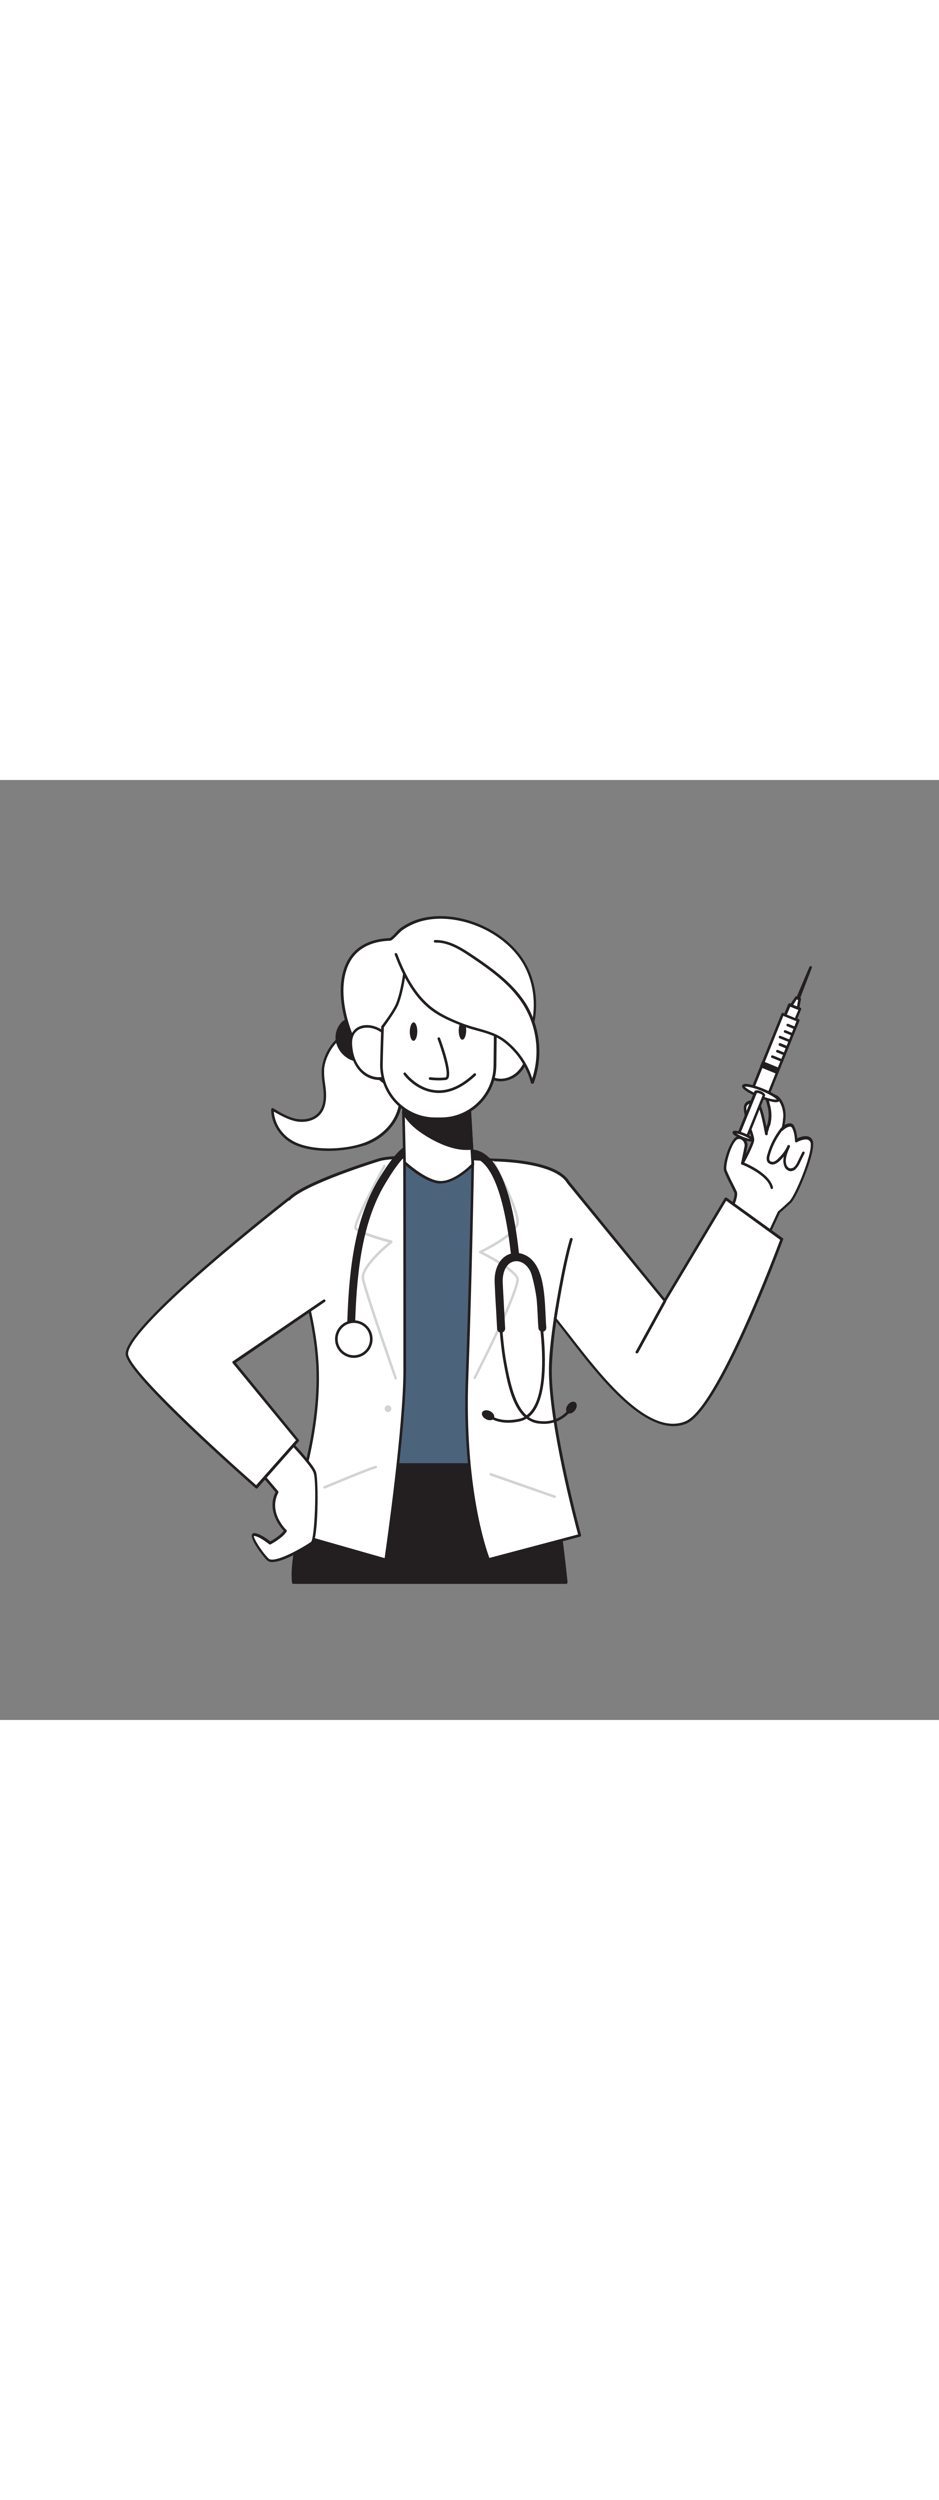 <svg version="1.1" id="Layer_1" xmlns="http://www.w3.org/2000/svg" xmlns:xlink="http://www.w3.org/1999/xlink" x="0px" y="0px" viewBox="0 0 500 500" style="width: 188px;" xml:space="preserve" data-imageid="doctor-1-74-159ad" imageName="Doctor 1" class="illustrations_image">
<rect x="0" y="0" width="500" height="500" fill="#808080" stroke="none"/>
<style type="text/css">
	.st0_doctor-1-74-159ad{fill:#FFFFFF;}
	.st1_doctor-1-74-159ad{fill:#231F20;}
	.st2_doctor-1-74-159ad{fill:none;}
	.st3_doctor-1-74-159ad{fill:#68E1FD;}
	.st4_doctor-1-74-159ad{fill:#D1D3D4;}
</style>
<g id="Character_doctor-1-74-159ad">
	<path class="st0_doctor-1-74-159ad" d="M387.3,232.1c0,0,5.5-10.2,4.2-12.9s-4.4-8.4-5.4-11.3s2.5-15,5.9-17.2c2.1-1.4,5.5,1.1,5.1,4&#10;&#9;&#9;s-1.9,9.3-1.9,9.3s5.4-10,5.6-12.4s-5-13.6-4.1-18c0.5-2.4,5.3-3.3,7.1-0.9s4.2,15.6,4.2,15.7c0.1-0.9,0.2-1.7,0.5-2.6&#10;&#9;&#9;c0.3-1.2,0.8-2.4,1.1-3.6c0.5-2.5,0.5-5.1,0-7.6c-0.2-1.3-0.6-2.5-1-3.8c-0.2-0.5-0.2-1-0.1-1.4c0.3-0.7,0.8-1.2,1.5-1.3&#10;&#9;&#9;c1.3-0.3,2.8,0,3.8,0.9c1.1,0.9,1.9,2,2.4,3.2c1.1,2.4,1.6,5.1,1.3,7.7c-0.1,1.3-0.3,4.9-1.4,5.9c0.1-0.1,4.3-4.1,6-1.3&#10;&#9;&#9;s1.6,7.4,1.6,7.4s8-4.5,8.4,1.9s-8.5,27.9-11.6,30.8s-6,5.4-6,5.4l-7,15"/>
	<path class="st1_doctor-1-74-159ad" d="M407.8,245.6c-0.1,0-0.2,0-0.3-0.1c-0.4-0.2-0.5-0.6-0.3-0.9c0,0,0,0,0,0l7-15c0-0.1,0.1-0.2,0.2-0.2&#10;&#9;&#9;c0,0,2.9-2.5,5.9-5.3s11.8-24,11.4-30.2c0.1-1-0.4-1.9-1.2-2.4c-1.7-0.9-5.1,0.5-6.2,1.2c-0.3,0.2-0.8,0-0.9-0.3&#10;&#9;&#9;c0-0.1-0.1-0.2-0.1-0.3c0,0,0-4.4-1.6-7.1c-0.2-0.3-0.5-0.6-0.9-0.6c-1.2-0.1-3,1.1-4,2.1c-0.3,0.3-0.7,0.3-1,0s-0.3-0.7,0-1&#10;&#9;&#9;c0.7-0.6,1-3.5,1.1-4.7c0-0.3,0-0.6,0.1-0.8c0.3-2.5-0.2-5.1-1.2-7.4c-0.5-1.2-1.2-2.2-2.2-3c-0.9-0.7-2.1-1-3.2-0.8&#10;&#9;&#9;c-0.4,0.1-0.8,0.4-1,0.8c-0.1,0.4,0,0.7,0.1,1.1c0.1,0.4,0.2,0.9,0.3,1.3c0.2,0.8,0.5,1.7,0.6,2.5c0.5,2.6,0.5,5.3,0,7.9&#10;&#9;&#9;c-0.1,0.7-0.3,1.3-0.6,1.9c-0.2,0.6-0.4,1.1-0.5,1.7c0,0.2-0.1,0.4-0.2,0.6c-0.2,0.5-0.3,1.1-0.3,1.7l0,0c0,0.4-0.3,0.7-0.7,0.7&#10;&#9;&#9;c-0.3,0-0.6-0.2-0.7-0.5l0,0c-0.6-3.4-2.5-13.4-4-15.4c-0.9-1-2.4-1.4-3.7-1c-1,0.1-1.8,0.7-2.2,1.6c-0.5,2.5,1.2,7.6,2.5,11.6&#10;&#9;&#9;c1.1,3.2,1.7,5.2,1.6,6.3c-0.2,2.6-5.1,11.7-5.7,12.7c-0.2,0.3-0.6,0.5-0.9,0.3c-0.3-0.1-0.4-0.5-0.4-0.8c0-0.1,1.4-6.4,1.9-9.2&#10;&#9;&#9;c0.1-1.3-0.5-2.5-1.6-3.2c-0.7-0.5-1.6-0.6-2.4-0.2c-3.3,2.2-6.5,14-5.6,16.4c1.1,2.6,2.3,5.1,3.6,7.6c0.7,1.4,1.4,2.8,1.8,3.7&#10;&#9;&#9;c1.3,2.9-3.3,11.8-4.3,13.5c-0.2,0.3-0.6,0.5-0.9,0.3c0,0,0,0,0,0c-0.3-0.2-0.5-0.6-0.3-0.9c0,0,0,0,0,0c2.1-3.8,5-10.6,4.2-12.3&#10;&#9;&#9;c-0.4-0.9-1.1-2.2-1.8-3.7c-1.3-2.5-2.6-5.1-3.6-7.7c-1.2-3.2,2.7-15.7,6.2-18.1c1.2-0.7,2.7-0.7,3.9,0.1c1.6,1,2.5,2.7,2.3,4.6&#10;&#9;&#9;c-0.2,1.1-0.5,2.7-0.8,4.2c1.5-3,3-6.3,3.1-7.5c0.1-0.8-0.8-3.3-1.6-5.8c-1.5-4.4-3.1-9.5-2.5-12.4c0.4-1.5,1.7-2.5,3.2-2.7&#10;&#9;&#9;c1.9-0.5,3.9,0.1,5.1,1.6c1.3,1.8,2.8,8.4,3.6,12.5c0.1-0.3,0.2-0.7,0.3-1c0.2-0.6,0.4-1.2,0.5-1.8c0.5-2.4,0.5-4.9,0-7.3&#10;&#9;&#9;c-0.2-0.8-0.4-1.6-0.6-2.4c-0.1-0.4-0.2-0.9-0.4-1.3c-0.2-0.6-0.2-1.2-0.1-1.8c0.3-0.9,1.1-1.6,2-1.8c1.6-0.4,3.2,0,4.5,1&#10;&#9;&#9;c1.1,0.9,2,2.1,2.6,3.5c1.2,2.5,1.6,5.3,1.4,8.1c0,0.2,0,0.5-0.1,0.7c-0.1,1-0.2,2-0.4,3c0.9-0.6,2-0.9,3.1-0.9&#10;&#9;&#9;c0.8,0.1,1.5,0.6,1.9,1.3c1,2.1,1.6,4.3,1.7,6.7c1.5-0.7,4.5-1.8,6.6-0.7c1.3,0.8,2,2.1,1.9,3.6c0.4,6.7-8.6,28.4-11.8,31.4&#10;&#9;&#9;c-2.7,2.5-5.3,4.8-5.9,5.3l-6.9,14.8C408.3,245.4,408.1,245.6,407.8,245.6z"/>
	
		<rect x="391.2" y="141.9" transform="matrix(0.374 -0.927 0.927 0.374 122.606 474.397)" class="st0_doctor-1-74-159ad" width="43.2" height="9"/>
	<path class="st1_doctor-1-74-159ad" d="M408.9,168.8c-0.1,0-0.2,0-0.3-0.1l-8.3-3.4c-0.4-0.1-0.5-0.6-0.4-0.9l16.2-40.1c0.1-0.2,0.2-0.3,0.4-0.4&#10;&#9;&#9;c0.2-0.1,0.4-0.1,0.5,0l8.3,3.3c0.4,0.1,0.5,0.6,0.4,0.9l-16.2,40.1c-0.1,0.2-0.2,0.3-0.4,0.4C409.1,168.8,409,168.8,408.9,168.8z&#10;&#9;&#9; M401.5,164.3l7,2.8l15.6-38.8l-7-2.8L401.5,164.3z"/>
	<rect x="409.1" y="148.5" transform="matrix(0.374 -0.927 0.927 0.374 114.707 476.012)" class="st1_doctor-1-74-159ad" width="2" height="9"/>
	<path class="st1_doctor-1-74-159ad" d="M413.8,156.4c-0.1,0-0.2,0-0.3-0.1l-8.3-3.4c-0.4-0.1-0.5-0.5-0.4-0.9c0,0,0,0,0,0l0.8-1.9&#10;&#9;&#9;c0.1-0.2,0.2-0.3,0.4-0.4c0.2-0.1,0.4-0.1,0.5,0l8.3,3.4c0.4,0.1,0.5,0.5,0.4,0.9c0,0,0,0,0,0l-0.8,1.9c-0.1,0.2-0.2,0.3-0.4,0.4&#10;&#9;&#9;C414,156.3,413.9,156.3,413.8,156.4z M406.4,151.9l7,2.8l0.2-0.6l-7-2.8L406.4,151.9z"/>
	<line class="st2_doctor-1-74-159ad" x1="416.5" y1="149.3" x2="411.2" y2="147.2"/>
	<path class="st1_doctor-1-74-159ad" d="M416.5,150c-0.1,0-0.2,0-0.3-0.1l-5.2-2.1c-0.4-0.1-0.5-0.6-0.4-0.9c0,0,0,0,0,0c0.1-0.4,0.6-0.5,0.9-0.4&#10;&#9;&#9;l5.2,2.1c0.4,0.1,0.5,0.6,0.4,0.9c0,0,0,0,0,0C417,149.8,416.7,150,416.5,150z"/>
	<line class="st2_doctor-1-74-159ad" x1="417.9" y1="145.8" x2="414" y2="144.3"/>
	<path class="st1_doctor-1-74-159ad" d="M417.9,146.5c-0.1,0-0.2,0-0.3,0l-3.9-1.6c-0.4-0.1-0.5-0.6-0.4-0.9c0.1-0.4,0.6-0.5,0.9-0.4l0,0l3.9,1.6&#10;&#9;&#9;c0.4,0.1,0.5,0.6,0.4,0.9c0,0,0,0,0,0C418.4,146.4,418.1,146.5,417.9,146.5z"/>
	<line class="st2_doctor-1-74-159ad" x1="419.2" y1="142.4" x2="415.4" y2="140.8"/>
	<path class="st1_doctor-1-74-159ad" d="M419.2,143.1c-0.1,0-0.2,0-0.2-0.1l-3.9-1.6c-0.4-0.1-0.6-0.5-0.5-0.9s0.5-0.6,0.9-0.5c0,0,0.1,0,0.1,0&#10;&#9;&#9;l3.9,1.6c0.4,0.1,0.5,0.5,0.4,0.9c0,0,0,0,0,0C419.8,142.9,419.5,143.1,419.2,143.1z"/>
	<line class="st2_doctor-1-74-159ad" x1="420.6" y1="138.9" x2="415.4" y2="136.8"/>
	<path class="st1_doctor-1-74-159ad" d="M420.6,139.6c-0.1,0-0.2,0-0.3-0.1l-5.2-2.1c-0.4-0.1-0.5-0.6-0.4-0.9c0.1-0.4,0.6-0.5,0.9-0.4l5.2,2.1&#10;&#9;&#9;c0.4,0.1,0.5,0.5,0.4,0.9c0,0,0,0,0,0C421.2,139.4,420.9,139.6,420.6,139.6z"/>
	<line class="st2_doctor-1-74-159ad" x1="422" y1="135.4" x2="418.2" y2="133.9"/>
	<path class="st1_doctor-1-74-159ad" d="M422,136.1c-0.1,0-0.2,0-0.3-0.1l-3.9-1.6c-0.4-0.1-0.5-0.5-0.4-0.9c0,0,0,0,0,0c0.1-0.4,0.6-0.5,0.9-0.4&#10;&#9;&#9;c0,0,0,0,0,0l3.9,1.6c0.4,0.1,0.5,0.5,0.4,0.9C422.6,136,422.3,136.2,422,136.1L422,136.1z"/>
	<line class="st2_doctor-1-74-159ad" x1="423.4" y1="132" x2="419.6" y2="130.4"/>
	<path class="st1_doctor-1-74-159ad" d="M423.4,132.7c-0.1,0-0.2,0-0.3-0.1l-3.9-1.6c-0.4-0.1-0.5-0.5-0.4-0.9c0,0,0,0,0,0c0.1-0.4,0.6-0.5,0.9-0.4&#10;&#9;&#9;c0,0,0,0,0,0l3.9,1.6c0.4,0.1,0.5,0.5,0.4,0.9c0,0,0,0,0,0C424,132.5,423.7,132.7,423.4,132.7z"/>
	
		<rect x="419" y="120.5" transform="matrix(0.374 -0.927 0.927 0.374 149.539 468.591)" class="st0_doctor-1-74-159ad" width="6.1" height="6.1"/>
	<path class="st1_doctor-1-74-159ad" d="M423.7,128.1c-0.1,0-0.2,0-0.3-0.1l-5.6-2.3c-0.2-0.1-0.3-0.2-0.4-0.4c-0.1-0.2-0.1-0.4,0-0.5l2.3-5.6&#10;&#9;&#9;c0.2-0.4,0.6-0.5,0.9-0.4l5.6,2.3c0.2,0.1,0.3,0.2,0.4,0.4c0.1,0.2,0.1,0.4,0,0.5l-2.3,5.6C424.2,128,423.9,128.1,423.7,128.1z&#10;&#9;&#9; M419,124.8l4.3,1.8l1.8-4.3l-4.3-1.7L419,124.8z"/>
	<polygon class="st0_doctor-1-74-159ad" points="424.9,121.4 421.3,120 424.1,115.8 425.8,116.5 &#9;"/>
	<path class="st1_doctor-1-74-159ad" d="M424.9,122.1c-0.1,0-0.2,0-0.3,0l-3.7-1.5c-0.2-0.1-0.4-0.2-0.4-0.4c-0.1-0.2,0-0.4,0.1-0.6l2.8-4.2&#10;&#9;&#9;c0.2-0.3,0.5-0.4,0.9-0.3l1.8,0.7c0.3,0.1,0.5,0.5,0.4,0.8l-0.9,4.9c0,0.2-0.2,0.4-0.4,0.5C425.2,122.1,425,122.1,424.9,122.1z&#10;&#9;&#9; M422.4,119.6l2,0.8l0.6-3.5l-0.7-0.3L422.4,119.6z"/>
	<polygon class="st0_doctor-1-74-159ad" points="431.6,99.7 424.6,116.1 425.3,116.3 &#9;"/>
	<path class="st1_doctor-1-74-159ad" d="M425.3,117c-0.1,0-0.2,0-0.3,0l-0.6-0.2c-0.2-0.1-0.3-0.2-0.4-0.4c-0.1-0.2-0.1-0.4,0-0.6l7-16.4&#10;&#9;&#9;c0.2-0.3,0.6-0.5,0.9-0.4c0.4,0.1,0.5,0.5,0.4,0.9l-6.4,16.6c-0.1,0.2-0.2,0.3-0.4,0.4C425.5,117,425.4,117,425.3,117z"/>
	<ellipse transform="matrix(0.374 -0.927 0.927 0.374 99.019 479.859)" class="st0_doctor-1-74-159ad" cx="405.1" cy="166.6" rx="1.9" ry="10"/>
	<path class="st1_doctor-1-74-159ad" d="M413.1,171.4c-0.7,0-1.4-0.1-2.1-0.3c-2.4-0.5-4.7-1.2-6.9-2.2c-1.6-0.7-9.9-4.1-8.9-6.4&#10;&#9;&#9;c0.4-0.9,1.6-1.1,4-0.6c4.7,1.1,9.2,2.9,13.4,5.4c2.1,1.3,2.8,2.3,2.5,3.2C414.8,171.1,414.2,171.4,413.1,171.4z M396.6,163.1&#10;&#9;&#9;c0.6,0.8,3.2,2.6,8,4.6s8,2.4,9,2.3c-0.6-0.8-3.2-2.6-8-4.6S397.5,163,396.6,163.1z M395.8,162.8L395.8,162.8z"/>
	<path class="st0_doctor-1-74-159ad" d="M393.3,188.5l4.4,1.8l9.1-22.6c0,0-0.2-0.8-2-1.5s-2.4-0.3-2.4-0.3L393.3,188.5z"/>
	<path class="st1_doctor-1-74-159ad" d="M397.7,191c-0.1,0-0.2,0-0.3-0.1l-4.4-1.8c-0.4-0.1-0.5-0.6-0.4-0.9c0,0,0,0,0,0l9.1-22.6&#10;&#9;&#9;c0.1-0.1,0.1-0.2,0.2-0.3c0.2-0.1,1.1-0.6,3.1,0.2s2.4,1.8,2.4,2c0.1,0.1,0.1,0.3,0,0.4l-9.1,22.6c-0.1,0.2-0.2,0.3-0.4,0.4&#10;&#9;&#9;C397.9,191,397.8,191,397.7,191z M394.2,188.1l3.1,1.3l8.8-21.7c-0.4-0.4-0.9-0.7-1.5-0.9c-0.5-0.2-1.1-0.4-1.6-0.3L394.2,188.1z"/>
	<ellipse transform="matrix(0.374 -0.927 0.927 0.374 71.92 485.637)" class="st0_doctor-1-74-159ad" cx="395.8" cy="189.5" rx="1" ry="5.4"/>
	<path class="st1_doctor-1-74-159ad" d="M400.1,192.4c-1.7-0.2-3.4-0.6-5-1.3c-2.1-0.9-5.6-2.5-5-3.9l0,0c0.3-0.8,1.5-0.7,2.5-0.5&#10;&#9;&#9;c1.3,0.3,2.6,0.7,3.8,1.2c1.2,0.5,2.4,1.1,3.6,1.8c0.9,0.6,1.8,1.3,1.5,2.1C401.3,192.3,400.8,192.4,400.1,192.4z M392.1,188&#10;&#9;&#9;c1.1,0.7,2.3,1.3,3.5,1.8c1.2,0.5,2.5,0.9,3.8,1.2c-1.1-0.7-2.3-1.3-3.5-1.8C394.7,188.7,393.4,188.3,392.1,188L392.1,188z"/>
	<path class="st1_doctor-1-74-159ad" d="M421.1,208.1c-0.4,0-0.7-0.1-1.1-0.2c-1-0.4-1.9-1.2-2.3-2.3c-0.7-1.7-0.8-3.5-0.3-5.3c-0.6,0.7-1.3,1.4-2,2.1&#10;&#9;&#9;c-0.8,0.8-1.7,1.5-2.8,1.9c-1.2,0.5-2.6,0.2-3.6-0.7c-1.2-1.3-0.8-3.3-0.3-4.7c1.4-5,3.9-9.7,7.1-13.8c0.2-0.3,0.7-0.3,1-0.1&#10;&#9;&#9;s0.3,0.7,0.1,1c-3.1,3.9-5.5,8.5-6.9,13.3c-0.5,1.6-0.5,2.7,0,3.3c0.6,0.5,1.4,0.6,2.1,0.4c0.9-0.4,1.6-0.9,2.2-1.6&#10;&#9;&#9;c2.1-1.9,3.8-4.2,5-6.8l0,0c0.1-0.4,0.5-0.5,0.9-0.4c0.4,0.1,0.5,0.5,0.4,0.9c0,0,0,0.1,0,0.1l0,0c-1,2.2-3.1,6.7-1.7,9.8&#10;&#9;&#9;c0.3,0.7,0.8,1.2,1.5,1.5c1,0.2,2-0.1,2.6-0.8c0.8-0.8,1.4-1.8,1.8-2.8l2.4-4.9c0.2-0.3,0.6-0.5,0.9-0.3c0,0,0,0,0,0&#10;&#9;&#9;c0.3,0.2,0.5,0.6,0.3,0.9c0,0,0,0,0,0l-2.4,4.9c-0.5,1.2-1.2,2.3-2.1,3.2C423.2,207.6,422.2,208,421.1,208.1z"/>
	<path class="st0_doctor-1-74-159ad" d="M395.3,204c0,0,14.1,5.6,15.7,13"/>
	<path class="st1_doctor-1-74-159ad" d="M411,217.6c-0.3,0-0.6-0.2-0.7-0.6c-1.5-7-15.1-12.4-15.3-12.5c-0.4-0.1-0.5-0.6-0.4-0.9&#10;&#9;&#9;c0.1-0.4,0.6-0.5,0.9-0.4c0.6,0.2,14.4,5.8,16.1,13.5c0.1,0.4-0.1,0.8-0.5,0.8c0,0,0,0,0,0L411,217.6z"/>
	<path class="st1_doctor-1-74-159ad" d="M172.8,357.7c0,0-19.1,48.6-16.7,69.2h145.3c0,0-4.7-49.4-11.4-67.1L172.8,357.7z"/>
	<path class="st1_doctor-1-74-159ad" d="M301.5,427.6H156.2c-0.4,0-0.7-0.3-0.7-0.6c-2.5-20.5,15.9-67.6,16.7-69.6c0.1-0.3,0.4-0.4,0.7-0.4l117.3,2&#10;&#9;&#9;c0.3,0,0.5,0.2,0.6,0.5c6.6,17.6,11.4,66.8,11.4,67.3c0,0.2-0.1,0.4-0.2,0.5C301.9,427.5,301.7,427.6,301.5,427.6z M156.8,426.2&#10;&#9;&#9;h143.9c-0.6-6.3-5.1-49.2-11.1-65.8l-116.3-2C171.4,363.3,154.9,406.7,156.8,426.2z"/>
	<path class="st3_doctor-1-74-159ad targetColor" d="M283.8,363.4c-6-39.4-31.8-161.3-31.8-161.3c-22.1,6.4-36.6,1.3-36.6,1.3s-40.1,128-46.8,160L283.8,363.4z" style="fill: rgb(76, 99, 124);"/>
	<path class="st0_doctor-1-74-159ad" d="M386.5,222.8L354,277.1L302.6,214c-6.9-11.9-39.8-11.9-39.8-11.9s-50.8-3.4-61.1-0.1c0,0-40.1,12.3-48.1,21&#10;&#9;&#9;s14.4,49.1,15.5,91.4s-17.1,85-17.1,85l53.4,15.2c0,0,10.2-68.4,10.2-101.1c0-67-0.1-110-0.1-110l36.3,1.2c0,0-1.2,63.7-3,112.6&#10;&#9;&#9;c-2.4,63.7,11.5,97.4,11.5,97.4l48.5-12.8c0,0-15.9-57.7-15.7-88.3c0.3-9.1,1.1-18.1,2.6-27c16.2,20,46,64.7,69.5,55.3&#10;&#9;&#9;c18-7.1,51.2-97.5,51.2-97.5L386.5,222.8z"/>
	<path class="st1_doctor-1-74-159ad" d="M260.1,415.3c-0.3,0-0.5-0.2-0.6-0.4c-0.1-0.3-13.9-34.5-11.5-97.7c1.7-45.6,2.9-104.8,3-111.8l-34.9-1.1&#10;&#9;&#9;c0,5.9,0.1,47.7,0.1,109.3c0,32.4-10.1,100.5-10.2,101.2c0,0.2-0.1,0.4-0.3,0.5c-0.2,0.1-0.4,0.1-0.6,0.1L151.8,400&#10;&#9;&#9;c-0.2-0.1-0.4-0.2-0.4-0.4c-0.1-0.2-0.1-0.4,0-0.6c0.2-0.4,18.1-43,17.1-84.6c-0.6-21.3-6.5-42.1-11.3-58.7s-8.2-28.5-4-33.2&#10;&#9;&#9;c8-8.8,46.8-20.7,48.4-21.2c10.2-3.3,59.2-0.1,61.3,0.1l0,0c1.7,0,33.3,0.2,40.3,12.2l50.7,62.2l32-53.4c0.1-0.2,0.3-0.3,0.5-0.3&#10;&#9;&#9;c0.2,0,0.4,0,0.6,0.1l29.8,21.5c0.3,0.2,0.4,0.5,0.2,0.8c-1.4,3.7-33.6,90.7-51.6,97.9c-2.2,0.9-4.5,1.3-6.9,1.3&#10;&#9;&#9;c-19.2,0-41-28.1-55.9-47.4c-2.3-3-4.5-5.8-6.4-8.2c-1.3,8.4-2.1,16.9-2.4,25.4c-0.2,30.2,15.5,87.5,15.6,88.1&#10;&#9;&#9;c0.1,0.4-0.1,0.8-0.5,0.9l-48.5,12.8L260.1,415.3z M215.4,202.8L215.4,202.8l36.3,1.2c0.4,0,0.7,0.3,0.7,0.7c0,0,0,0,0,0&#10;&#9;&#9;c0,0.6-1.2,64.3-3,112.6c-2.2,58.4,9.4,91.8,11.2,96.5l47.2-12.5c-1.8-6.6-15.7-59.2-15.5-87.8c0-6.8,0.9-15.4,2.6-27.1&#10;&#9;&#9;c0.1-0.4,0.4-0.6,0.8-0.6c0.2,0,0.3,0.1,0.4,0.3c2.2,2.8,4.8,6,7.5,9.5c16.5,21.3,41.4,53.5,61.2,45.6&#10;&#9;&#9;c16.8-6.7,47.9-89.4,50.6-96.6l-28.7-20.8l-32.1,53.6c-0.1,0.2-0.3,0.3-0.5,0.3c-0.2,0-0.4-0.1-0.6-0.3L302,214.5&#10;&#9;&#9;c-6.7-11.5-38.9-11.6-39.2-11.6c-0.5,0-50.9-3.4-60.8-0.1c-0.4,0.1-40,12.3-47.8,20.9c-3.7,4-0.1,16.3,4.3,31.8&#10;&#9;&#9;c4.8,16.7,10.8,37.6,11.3,59.1c1,39-14.5,78.7-16.9,84.5l51.9,14.8c1.1-7.7,10-69.8,10-100.2c0-66.2-0.1-109.6-0.1-110&#10;&#9;&#9;C214.6,203.1,215,202.8,215.4,202.8L215.4,202.8z"/>
	<path class="st0_doctor-1-74-159ad" d="M172,153.9c-0.2,4,0.7,8,1,12.1s-0.3,8.4-3,11.4c-3,3.4-8.1,4.3-12.6,3.4s-8.4-3.3-12.3-5.6&#10;&#9;&#9;c-0.2,6.8,3.9,13.3,9.6,16.9c10,6.3,29.5,5.4,40.1,1.2c8.1-3.2,15.2-9.7,17.6-18.1c2.4-8.1,0.3-16.9-3-24.7&#10;&#9;&#9;c-3.6-8.6-10.5-16.5-20.7-16.4C179.7,134.2,172.4,145.8,172,153.9z"/>
	<path class="st1_doctor-1-74-159ad" d="M175,197.3c-7.8,0-15.5-1.4-20.6-4.6c-6.2-3.9-10.1-10.8-10-17.5c0-0.3,0.2-0.5,0.4-0.6c0.2-0.1,0.5-0.1,0.7,0&#10;&#9;&#9;c3.6,2.2,7.7,4.7,12.1,5.6c3.7,0.7,8.8,0.3,11.9-3.2c2.2-2.4,3.1-6.1,2.8-10.9c-0.1-1.5-0.3-3-0.5-4.4c-0.4-2.6-0.6-5.1-0.5-7.7&#10;&#9;&#9;c0.5-4.8,2.3-9.4,5.3-13.3c3.5-4.6,7.8-7.1,12.2-7.2h0.3c12.7,0,19,11.8,21.2,16.9c4.1,9.6,5.1,18.1,3,25.1&#10;&#9;&#9;c-2.4,8.1-9.1,15.1-18.1,18.6C188.7,196.2,181.9,197.3,175,197.3z M145.8,176.4c0.5,6.2,4,11.8,9.3,15.1c9.6,6,28.5,5.5,39.5,1.2&#10;&#9;&#9;c8.5-3.3,15-9.9,17.2-17.6c2-6.7,1-14.9-3-24.2c-2.1-4.9-8.1-16.1-20.1-16c-8.7,0.1-15.7,11.5-16.1,19.1l0,0&#10;&#9;&#9;c-0.1,2.5,0.1,5,0.5,7.5c0.2,1.5,0.4,3,0.5,4.5c0.3,5.2-0.7,9.2-3.1,11.9c-3.5,3.9-9.1,4.5-13.2,3.6S149.3,178.4,145.8,176.4&#10;&#9;&#9;L145.8,176.4z M172,153.9L172,153.9z"/>
	<path class="st1_doctor-1-74-159ad" d="M187.1,148.2c-3.4-1.5-6.1-4.4-7.2-8c-1.1-3.6-0.4-7.5,2-10.5c0.7-0.9,1.7-1.6,2.7-2c1-0.4,2.2-0.6,3.3-0.5&#10;&#9;&#9;c5.1,0.3,9.6,3.7,11.2,8.6C201.4,143.9,195.5,152,187.1,148.2z"/>
	<path class="st1_doctor-1-74-159ad" d="M191.2,149.9c-1.5,0-3-0.4-4.4-1l0,0c-3.6-1.6-6.4-4.7-7.6-8.4c-1.2-3.8-0.4-8,2.2-11.1c0.8-1,1.8-1.7,3-2.2&#10;&#9;&#9;c1.1-0.4,2.4-0.6,3.6-0.5c5.4,0.4,10.1,4,11.7,9.2c1.4,4.5,0.2,9.4-2.9,12.1C195.2,149.2,193.3,149.9,191.2,149.9z M187.4,147.6&#10;&#9;&#9;c3.2,1.4,6.2,1.2,8.4-0.8c2.7-2.4,3.7-6.6,2.5-10.7c-1.5-4.6-5.6-7.8-10.4-8.2c-1-0.1-2,0.1-3,0.4c-1,0.4-1.8,1.1-2.4,1.9&#10;&#9;&#9;c-2.2,2.7-3,6.4-1.9,9.8C181.6,143.4,184.1,146.1,187.4,147.6z"/>
	<path class="st0_doctor-1-74-159ad" d="M214,79.2l-0.2,0.1c-1.1,0.8-5.1,5.4-6.1,5.5c-41.4,1.2-24.8,59.1-3.8,75.4c8.3,6.5,22.9,12,33.5,9.5&#10;&#9;&#9;c7.8-1.9,15-8.4,15.3-16.4c8.1-0.6,16.9-1.6,23-7.1c3.6-3.3,5.8-7.9,7.2-12.7c3.4-11.5,2.6-24.4-3.1-34.9&#10;&#9;&#9;c-10-18.5-36.4-29.9-56.6-24C220,75.7,216.8,77.2,214,79.2z"/>
	<path class="st1_doctor-1-74-159ad" d="M231.7,171.1c-9.9,0-21.3-4.8-28.3-10.3c-14.4-11.2-26.6-41.2-20.3-60.2c3.4-10.4,11.9-16.1,24.5-16.5&#10;&#9;&#9;c1.3-0.9,2.4-2,3.4-3.2c0.7-0.8,1.5-1.5,2.3-2.2l0.2-0.1c2.9-2,6.1-3.6,9.4-4.6c20.4-6,47.2,5.4,57.4,24.3&#10;&#9;&#9;c5.6,10.4,6.7,23.3,3.1,35.4c-1.7,5.7-4.2,10-7.4,13c-6.3,5.7-15.7,6.6-22.8,7.2c-0.7,8.5-8.4,14.7-15.8,16.5&#10;&#9;&#9;C235.6,170.9,233.7,171.1,231.7,171.1z M234.6,73.8c-3.8,0-7.6,0.5-11.2,1.6c-3.2,1-6.3,2.5-9,4.4l0,0l-0.2,0.1&#10;&#9;&#9;c-0.7,0.6-1.4,1.3-2.1,2c-2.4,2.5-3.6,3.6-4.4,3.6c-12,0.4-20,5.7-23.2,15.5c-6.1,18.5,5.9,47.7,19.9,58.6&#10;&#9;&#9;c8.2,6.4,22.5,11.9,32.9,9.4c7.1-1.7,14.5-7.7,14.8-15.8c0-0.4,0.3-0.6,0.6-0.7c8.6-0.7,16.9-1.7,22.5-6.9c3.1-2.8,5.4-6.9,7-12.3&#10;&#9;&#9;c3.5-11.8,2.4-24.3-3-34.4C271.1,83.9,252.1,73.8,234.6,73.8z M214,79.2L214,79.2z"/>
	<path class="st0_doctor-1-74-159ad" d="M260.1,142.4c2.1-12.4,22.9-15.3,21.7-0.6c-0.4,5.1-2.1,10.2-5.7,13.7s-9.3,5.2-13.9,3.1"/>
	<path class="st1_doctor-1-74-159ad" d="M266.6,160.3c-1.6,0-3.2-0.3-4.7-1c-0.4-0.1-0.5-0.5-0.4-0.9c0.1-0.4,0.5-0.5,0.9-0.4c0,0,0.1,0,0.1,0&#10;&#9;&#9;c4.1,1.9,9.5,0.7,13.1-3c3.9-3.9,5.1-9.4,5.5-13.3c0.4-5.1-2-8.5-6.6-9.1c-5.6-0.7-12.6,3.2-13.7,9.9c-0.1,0.4-0.4,0.6-0.8,0.6&#10;&#9;&#9;c-0.4-0.1-0.6-0.4-0.6-0.8c1.3-7.5,9.1-11.8,15.3-11c4.1,0.5,8.4,3.6,7.8,10.6c-0.3,4.1-1.6,9.9-5.9,14.2&#10;&#9;&#9;C274,158.7,270.4,160.2,266.6,160.3z"/>
	<path class="st0_doctor-1-74-159ad" d="M208.6,141.9c-1.9-12.5-22.5-15.8-21.6-1.1c0.3,5.1,1.9,10.2,5.4,13.9s9.2,5.4,13.8,3.4"/>
	<path class="st1_doctor-1-74-159ad" d="M201.9,159.6c-3.8-0.1-7.5-1.7-10.1-4.5c-4.2-4.3-5.3-10.2-5.6-14.3c-0.4-7,3.9-10,8-10.4&#10;&#9;&#9;c6.2-0.6,13.9,3.9,15,11.3c0.1,0.4-0.2,0.7-0.6,0.8s-0.7-0.2-0.8-0.6c-1-6.7-7.9-10.7-13.5-10.1c-4.6,0.5-7.1,3.8-6.8,8.9&#10;&#9;&#9;c0.2,3.9,1.3,9.4,5.2,13.4c3.6,3.7,8.9,5,13.1,3.2c0.4-0.2,0.8,0,0.9,0.4c0.2,0.4,0,0.8-0.4,0.9l0,0&#10;&#9;&#9;C204.9,159.3,203.4,159.6,201.9,159.6z"/>
	<path class="st4_doctor-1-74-159ad" d="M210.8,319c-0.3,0-0.6-0.2-0.7-0.5c-0.7-1.9-16.3-46.5-17.5-53.1c-1.1-6,10.6-16.3,14.3-19.4&#10;&#9;&#9;c-4.8-1.3-17-4.8-18.2-7.4c-1.2-2.9,11.5-26.4,15.4-33.6c0.2-0.3,0.6-0.5,0.9-0.3s0.5,0.6,0.3,0.9l0,0&#10;&#9;&#9;c-7.9,14.5-15.9,30.6-15.4,32.4c0.7,1.5,10,4.7,18.6,6.9c0.4,0.1,0.6,0.5,0.5,0.9c0,0.1-0.1,0.3-0.2,0.4&#10;&#9;&#9;c-4.4,3.5-15.8,13.8-14.9,18.9c1.2,6.5,17.3,52.4,17.4,52.9c0.1,0.4-0.1,0.8-0.4,0.9C211,319,210.9,319.1,210.8,319z"/>
	<path class="st4_doctor-1-74-159ad" d="M252.8,318.7c-0.1,0-0.2,0-0.3-0.1c-0.3-0.2-0.5-0.6-0.3-0.9c0.2-0.4,21.6-42.1,22.8-51.9&#10;&#9;&#9;c0-3.2-12-10.4-19.6-14.1c-0.2-0.1-0.4-0.4-0.4-0.6c0-0.3,0.2-0.5,0.4-0.6c5.1-2.4,18.6-9.8,19.5-14.8s-8.9-24.9-12.8-32.1&#10;&#9;&#9;c-0.2-0.3-0.1-0.8,0.3-0.9c0.3-0.2,0.8-0.1,0.9,0.3c0.6,1.1,14.2,26.4,12.9,33c-1.1,5.8-14.7,13-19,15.1&#10;&#9;&#9;c4.7,2.4,19.2,10.1,19.1,14.8c-1.2,10.2-22.1,50.7-23,52.5C253.3,318.6,253.1,318.7,252.8,318.7z"/>
	<path class="st1_doctor-1-74-159ad" d="M274.4,255.8c-0.7,0-1.4-0.4-1.8-1.1c-0.3-0.5-0.3-0.8-0.7-3.8c-4.9-41.5-14.4-50.2-21.6-50.2l0,0&#10;&#9;&#9;c-1.2,0-2.1-0.9-2.1-2.1v0c0-1.1,0.9-2.1,2.1-2.1c0,0,0,0,0.1,0c19.4,0,24.2,40.6,25.8,53.9c0.1,1.1,0.3,2.2,0.3,2.6&#10;&#9;&#9;c0.3,0.9-0.1,2-0.9,2.5C275.1,255.7,274.8,255.8,274.4,255.8z"/>
	<path class="st1_doctor-1-74-159ad" d="M186.9,294.7L186.9,294.7c-1.2,0-2.1-1-2.1-2.2c0.7-28.1,3.2-57.3,16.5-79.6c7.6-12.7,13.3-19,17.5-19.1&#10;&#9;&#9;c1.3,0,2.5,0.5,3.2,1.6c0.6,1,0.3,2.3-0.6,2.9c-0.8,0.5-1.9,0.4-2.6-0.2c-0.7,0.1-4.7,1.4-13.9,17c-12.8,21.5-15.2,50-15.9,77.6&#10;&#9;&#9;C189,293.8,188,294.7,186.9,294.7z"/>
	<path class="st0_doctor-1-74-159ad" d="M215.4,203.4c0,0,11.5,10.7,19.4,10.6s16.9-9.4,16.9-9.4l-0.5-8.7l-1.2-20.3l-1.1-18.9l-32.5-0.4l-1.2,15.5&#10;&#9;&#9;l-0.4,5L215.4,203.4z"/>
	<path class="st1_doctor-1-74-159ad" d="M234.6,214.7c-8.1,0-19.3-10.3-19.7-10.8c-0.1-0.1-0.2-0.3-0.2-0.5l-0.6-26.6l0.4-5.1l1.3-15.5&#10;&#9;&#9;c0-0.4,0.3-0.6,0.7-0.6l32.5,0.4c0.4,0,0.7,0.3,0.7,0.6l2.8,47.9c0,0.2-0.1,0.4-0.2,0.5c-0.4,0.4-9.2,9.4-17.3,9.6H234.6z&#10;&#9;&#9; M216.1,203.1c1.6,1.4,11.6,10.2,18.6,10.2h0.2c6.9-0.1,14.8-7.6,16.1-9l-2.7-47l-31.2-0.3l-1.6,19.8L216.1,203.1z"/>
	<path class="st1_doctor-1-74-159ad" d="M214.8,176.8c2.4,4.6,6.4,8.2,10.6,10.9c6.9,4.5,17.4,9.6,25.9,8.2l-1.2-20.3c-6.2,0.8-12.5,0.8-18.7-0.1&#10;&#9;&#9;c-5.5-0.6-11.1-1.3-16.1-3.8L214.8,176.8z"/>
	<path class="st1_doctor-1-74-159ad" d="M248.2,196.8c-8.6,0-18.1-5.2-23.2-8.6c-5-3.3-8.6-7-10.8-11.1c-0.1-0.1-0.1-0.2-0.1-0.4l0.4-5&#10;&#9;&#9;c0-0.4,0.4-0.7,0.8-0.6c0.1,0,0.1,0,0.2,0.1c5,2.5,10.8,3.1,15.9,3.7c6.2,0.9,12.4,0.9,18.6,0.1c0.2,0,0.4,0,0.5,0.1&#10;&#9;&#9;c0.2,0.1,0.3,0.3,0.3,0.5l1.2,20.3c0,0.4-0.2,0.7-0.6,0.7C250.3,196.8,249.2,196.8,248.2,196.8z M215.5,176.7&#10;&#9;&#9;c2.1,3.8,5.5,7.3,10.2,10.4c5.5,3.6,15.9,9.3,24.7,8.2l-1.1-18.9c-6,0.7-12.1,0.7-18.2-0.2c-4.9-0.5-10.4-1.1-15.4-3.4L215.5,176.7&#10;&#9;&#9;z"/>
	<path class="st0_doctor-1-74-159ad" d="M231.3,180.2h3.3c15.8,0.2,28.7-12.4,28.9-28.2l0.3-27.1c0,0-16-3.9-26.3-7.8c-17.4-6.6-22-15.9-22-15.9&#10;&#9;&#9;c-0.3,4.8-2.1,13.8-4.1,18.2c-1.9,4.3-7.8,11.9-7.8,11.9s-0.5,14.1-0.6,20C203,167.1,215.6,180,231.3,180.2z"/>
	<path class="st1_doctor-1-74-159ad" d="M235,180.9h-0.3h-3.3c-16.2-0.2-29.1-13.4-29-29.6c0.1-5.8,0.6-19.9,0.6-20c0-0.1,0-0.3,0.1-0.4&#10;&#9;&#9;c0.1-0.1,5.9-7.6,7.7-11.8s3.7-13.2,4-18c0-0.3,0.2-0.6,0.6-0.6c0.3-0.1,0.6,0.1,0.8,0.4c0,0.1,4.8,9.2,21.7,15.6&#10;&#9;&#9;c10.2,3.8,26.1,7.7,26.2,7.8c0.3,0.1,0.5,0.4,0.5,0.7l-0.3,27.1C264,168,251,180.9,235,180.9z M204.4,131.6&#10;&#9;&#9;c-0.1,1.8-0.5,14.3-0.6,19.7c-0.2,15.4,12.2,28,27.6,28.2l0,0h3.3c15.3,0.1,27.9-12.2,28.1-27.5l0.3-26.5&#10;&#9;&#9;c-2.9-0.7-16.6-4.2-25.9-7.7c-13.1-4.9-19-11.4-21.3-14.5c-0.6,5.1-2.2,12.5-3.9,16.4S205.2,130.4,204.4,131.6L204.4,131.6z"/>
	<path class="st1_doctor-1-74-159ad" d="M233.7,159.8c-1.6,0-3.2-0.1-4.8-0.3c-0.4,0-0.6-0.4-0.6-0.8c0,0,0,0,0,0c0.1-0.4,0.4-0.6,0.8-0.6&#10;&#9;&#9;c2.7,0.3,5.4,0.4,8.1,0.1c0.1,0,0.2-0.1,0.3-0.2c1.4-2.2-2-13.6-4.5-20.2c-0.1-0.4,0.1-0.8,0.4-0.9c0,0,0,0,0,0&#10;&#9;&#9;c0.4-0.1,0.8,0.1,0.9,0.4c0.7,1.8,6.6,17.9,4.4,21.4c-0.3,0.5-0.8,0.8-1.3,0.9C236.1,159.7,234.9,159.8,233.7,159.8z"/>
	
		<ellipse transform="matrix(1.099531e-02 -1 1 1.099531e-02 83.985 352.563)" class="st1_doctor-1-74-159ad" cx="220.2" cy="133.8" rx="4.9" ry="2"/>
	
		<ellipse transform="matrix(1.099531e-02 -1 1 1.099531e-02 110.34 377.98)" class="st1_doctor-1-74-159ad" cx="246.2" cy="133.2" rx="4.9" ry="2"/>
	<path class="st1_doctor-1-74-159ad" d="M233.7,166.5c-0.6,0-1.2,0-1.8-0.1c-10.4-0.9-16.7-9.3-16.9-9.7c-0.2-0.3-0.2-0.8,0.1-1c0.3-0.2,0.8-0.2,1,0.2&#10;&#9;&#9;c0.1,0.1,6.2,8.3,15.9,9.1c6.7,0.6,13.5-2.4,20.3-8.8c0.3-0.3,0.7-0.3,1,0s0.3,0.7,0,1C246.8,163.3,240.2,166.5,233.7,166.5z"/>
	<path class="st0_doctor-1-74-159ad" d="M210.8,92.7c4.3,11.1,9.9,22.2,19.5,29.3c4.8,3.5,10.3,5.9,15.8,8.1c8.4,3.2,16.5,3.6,23.6,9.5&#10;&#9;&#9;c6.7,5.5,11.5,13,13.7,21.4c5-13.4,3.8-28.3-3.4-40.7c-6.7-11.3-17.8-19.3-28.7-26.6c-6-4-12.5-8.1-19.7-7.9"/>
	<path class="st1_doctor-1-74-159ad" d="M283.4,161.6L283.4,161.6c-0.4,0-0.6-0.2-0.7-0.5c-2.2-8.2-6.9-15.6-13.5-21c-4.7-3.9-9.8-5.3-15.3-6.8&#10;&#9;&#9;c-2.6-0.7-5.4-1.5-8.1-2.6c-5.4-2.1-11.1-4.5-16-8.1C219.6,115,214,102.8,210.2,93c-0.1-0.4,0-0.8,0.4-0.9s0.8,0,0.9,0.4&#10;&#9;&#9;c3.7,9.6,9.2,21.6,19.2,29c4.4,3.3,9.5,5.6,15.6,8c2.7,1,5.4,1.8,8,2.5c5.6,1.6,10.9,3,15.8,7.1c6.2,5.1,10.9,11.9,13.3,19.6&#10;&#9;&#9;c4.1-12.7,2.6-26.5-4.1-38c-6.6-11.2-17.7-19.2-28.4-26.4c-6.2-4.2-12.4-8-19.2-7.8c-0.4,0-0.7-0.3-0.7-0.7c0,0,0,0,0,0&#10;&#9;&#9;c0-0.4,0.3-0.7,0.7-0.7c0,0,0,0,0,0c7.2-0.1,13.6,3.7,20.1,8.1c10.9,7.3,22.1,15.4,28.9,26.8c7.2,12.6,8.5,27.7,3.5,41.3&#10;&#9;&#9;C284,161.5,283.7,161.6,283.4,161.6z"/>
	<path class="st0_doctor-1-74-159ad" d="M149.9,347.1c0,0,16.2,16.3,17.8,21.3s0.8,35.8-1.6,37.5s-19.8,12.4-23.5,8.7s-10.3-13.6-7-13.2&#10;&#9;&#9;s8.2,4.5,8.2,4.5s6.1-3.1,8.2-6.5c0,0-10.2-9.5-4.5-20.7l-9.4-11"/>
	<path class="st1_doctor-1-74-159ad" d="M145,416c-1.1,0.1-2.1-0.3-2.9-1c-2.4-2.5-9.1-11.2-7.9-13.7c0.3-0.6,0.9-0.8,1.5-0.7c3,0.4,7,3.4,8.2,4.4&#10;&#9;&#9;c1.3-0.7,5.3-3.1,7.2-5.6c-1.9-2-9.2-10.7-4.4-20.6l-9-10.6c-0.3-0.3-0.2-0.7,0.1-1c0.3-0.3,0.7-0.2,1,0.1l0,0l9.3,11&#10;&#9;&#9;c0.2,0.2,0.2,0.5,0.1,0.8c-5.5,10.5,4.2,19.8,4.3,19.8c0.2,0.2,0.3,0.6,0.1,0.9c-2.2,3.5-8.2,6.6-8.5,6.8c-0.3,0.1-0.6,0.1-0.8-0.1&#10;&#9;&#9;c-0.1,0-4.8-4-7.9-4.4c-0.1,0-0.1,0-0.2,0c-0.4,1,4,8.2,7.8,12c2.7,2.7,16-4.4,22.6-8.8c2-1.7,3.1-31.5,1.4-36.7&#10;&#9;&#9;c-1.6-4.7-17.5-20.8-17.7-21c-0.3-0.3-0.3-0.7,0-1c0,0,0,0,0,0c0.3-0.3,0.7-0.3,1,0c0.7,0.7,16.3,16.5,18,21.5&#10;&#9;&#9;c1.4,4.4,1.2,36.2-1.9,38.3C166.3,406.6,152,416,145,416z"/>
	<path class="st0_doctor-1-74-159ad" d="M153.7,223c0,0-86.2,67.2-86,82.3c0.2,10.8,68.9,70.9,68.9,70.9l22-24.9l-34-41.5l48.2-32.8"/>
	<path class="st1_doctor-1-74-159ad" d="M136.6,376.9c-0.2,0-0.3-0.1-0.5-0.2c-2.8-2.5-69-60.4-69.2-71.4c-0.1-6.5,14.4-22.4,43.1-47.4&#10;&#9;&#9;c21.3-18.5,42.9-35.3,43.1-35.5c0.3-0.2,0.7-0.2,1,0.1s0.2,0.7-0.1,1c-0.2,0.2-21.8,17-43.1,35.4c-35.4,30.7-42.7,42.1-42.7,46.3&#10;&#9;&#9;c0.1,8.6,48.8,52.9,68.2,69.9l21.2-23.9l-33.7-41c-0.1-0.2-0.2-0.4-0.2-0.5c0-0.2,0.1-0.4,0.3-0.5l48.2-32.8c0.3-0.2,0.8-0.1,1,0.2&#10;&#9;&#9;c0.2,0.3,0.1,0.8-0.2,1L125.6,310l33.5,40.9c0.2,0.3,0.2,0.6,0,0.9l-22,24.9C137,376.9,136.8,376.9,136.6,376.9z"/>
	<path class="st1_doctor-1-74-159ad" d="M289.7,342.5c-1.1,0-2.1-0.1-3.2-0.2c-2.2-0.3-4.3-1.2-6.1-2.6c-1.1,0.7-2.4,1.2-3.7,1.5&#10;&#9;&#9;c-13,2.8-18.4-3.8-18.7-4.1c-0.2-0.3-0.2-0.7,0.1-1c0.3-0.2,0.7-0.2,1,0.1c0.2,0.3,5.1,6.2,17.3,3.6c1-0.2,1.9-0.5,2.8-1&#10;&#9;&#9;c-6.9-6.3-9.3-19.4-11-28.7c-2.4-12.8-4-39.4-2.3-47.2c1.1-5,2.9-8.3,5.5-9.7c2.1-1,4.6-1.1,6.7-0.1c5.5,2.1,8.9,14.7,11.4,42.1&#10;&#9;&#9;c1.5,16.7,1,36.7-7.9,43.7c1.5,1.1,3.3,1.7,5.1,2c11,1.6,16.2-6.3,16.2-6.4c0.2-0.3,0.6-0.4,1-0.2c0,0,0,0,0,0&#10;&#9;&#9;c0.3,0.2,0.4,0.6,0.3,0.9c0,0,0,0,0,0.1C300.8,339.8,295.4,342.5,289.7,342.5z M274.7,253.7c-0.9,0-1.8,0.2-2.6,0.6&#10;&#9;&#9;c-2.2,1.2-3.8,4.2-4.8,8.8c-1.5,7.1-0.2,32.8,2.3,46.6c2.1,11.5,4.8,22.9,10.8,28.2c8.7-6.4,9.1-26.1,7.6-42.7s-4.1-38.6-10.4-41&#10;&#9;&#9;C276.7,253.9,275.7,253.7,274.7,253.7L274.7,253.7z"/>
	<path class="st1_doctor-1-74-159ad" d="M266.8,294c-1.1,0-2-0.9-2.1-2c-0.2-3.9-0.4-7.5-0.6-11.1c-0.3-4.4-0.5-8.8-0.7-13.5&#10;&#9;&#9;c-0.3-6.1,1.7-11.2,5.4-13.9c2.9-2.1,6.6-2.5,9.9-1.2c10.4,3.9,11.2,19.4,11.8,31.9c0.1,2.5,0.2,4.9,0.4,7c0.1,1.2-0.8,2.2-1.9,2.3&#10;&#9;&#9;s-2.2-0.8-2.3-1.9c-0.2-2.2-0.3-4.6-0.4-7.1c-0.6-11.2-1.3-25.2-9-28.1c-2-0.8-4.2-0.5-5.9,0.7c-2.5,1.9-3.9,5.6-3.7,10.3&#10;&#9;&#9;s0.5,9,0.7,13.4c0.2,3.6,0.4,7.2,0.6,11.1C268.9,293,268,294,266.8,294L266.8,294z"/>
	
		<ellipse transform="matrix(0.446 -0.895 0.895 0.446 -158.343 419.85)" class="st1_doctor-1-74-159ad" cx="259.9" cy="337.8" rx="2.4" ry="3.5"/>
	
		<ellipse transform="matrix(0.598 -0.802 0.802 0.598 -145.379 378.059)" class="st1_doctor-1-74-159ad" cx="304.1" cy="333.9" rx="3.5" ry="2.4"/>
	<circle class="st0_doctor-1-74-159ad" cx="188.4" cy="297.4" r="9.3"/>
	<path class="st1_doctor-1-74-159ad" d="M188.4,307.4c-5.5,0-10-4.5-10-10s4.5-10,10-10s10,4.5,10,10S193.9,307.4,188.4,307.4z M188.4,288.8&#10;&#9;&#9;c-4.8,0-8.6,3.9-8.6,8.6c0,4.8,3.9,8.6,8.6,8.6c4.8,0,8.6-3.9,8.6-8.6l0,0C197,292.6,193.2,288.8,188.4,288.8z"/>
	<circle class="st0_doctor-1-74-159ad" cx="208.5" cy="340" r="2.4"/>
	<circle class="st0_doctor-1-74-159ad" cx="202.5" cy="371.7" r="2.4"/>
	<path class="st4_doctor-1-74-159ad" d="M172.8,376.9c-0.3,0-0.5-0.2-0.6-0.4c-0.1-0.4,0-0.8,0.4-0.9c6.1-2.5,26-10.8,27.5-10.8c0.4,0,0.7,0.3,0.7,0.7&#10;&#9;&#9;c0,0.4-0.3,0.7-0.7,0.7c-1.4,0.1-17.3,6.6-27,10.7C173,376.9,172.9,376.9,172.8,376.9z"/>
	<path class="st4_doctor-1-74-159ad" d="M295.4,381.9c-0.1,0-0.2,0-0.2,0L261.1,370c-0.4-0.1-0.5-0.5-0.4-0.9c0,0,0,0,0,0c0.1-0.4,0.5-0.6,0.9-0.4&#10;&#9;&#9;l34,11.9c0.4,0.1,0.6,0.5,0.4,0.9C295.9,381.7,295.7,381.9,295.4,381.9L295.4,381.9z"/>
	<circle class="st4_doctor-1-74-159ad" cx="206.6" cy="334.4" r="1.8"/>
	<path class="st1_doctor-1-74-159ad" d="M295.6,287.1h-0.1c-0.4-0.1-0.6-0.4-0.6-0.8c0-0.3,4.3-28.1,8.6-42.2c0.1-0.4,0.5-0.6,0.9-0.5&#10;&#9;&#9;c0.4,0.1,0.6,0.5,0.5,0.9c0,0,0,0,0,0c-4.2,14-8.5,41.8-8.5,42.1C296.2,286.9,295.9,287.1,295.6,287.1z"/>
	<path class="st1_doctor-1-74-159ad" d="M339.1,305c-0.4,0-0.7-0.3-0.7-0.7c0-0.1,0-0.2,0.1-0.3l14.9-27.2c0.2-0.3,0.6-0.5,0.9-0.3c0,0,0.1,0,0.1,0&#10;&#9;&#9;c0.3,0.2,0.5,0.6,0.3,0.9c0,0,0,0,0,0.1l-14.9,27.2C339.6,304.9,339.3,305,339.1,305z"/>
</g>
</svg>